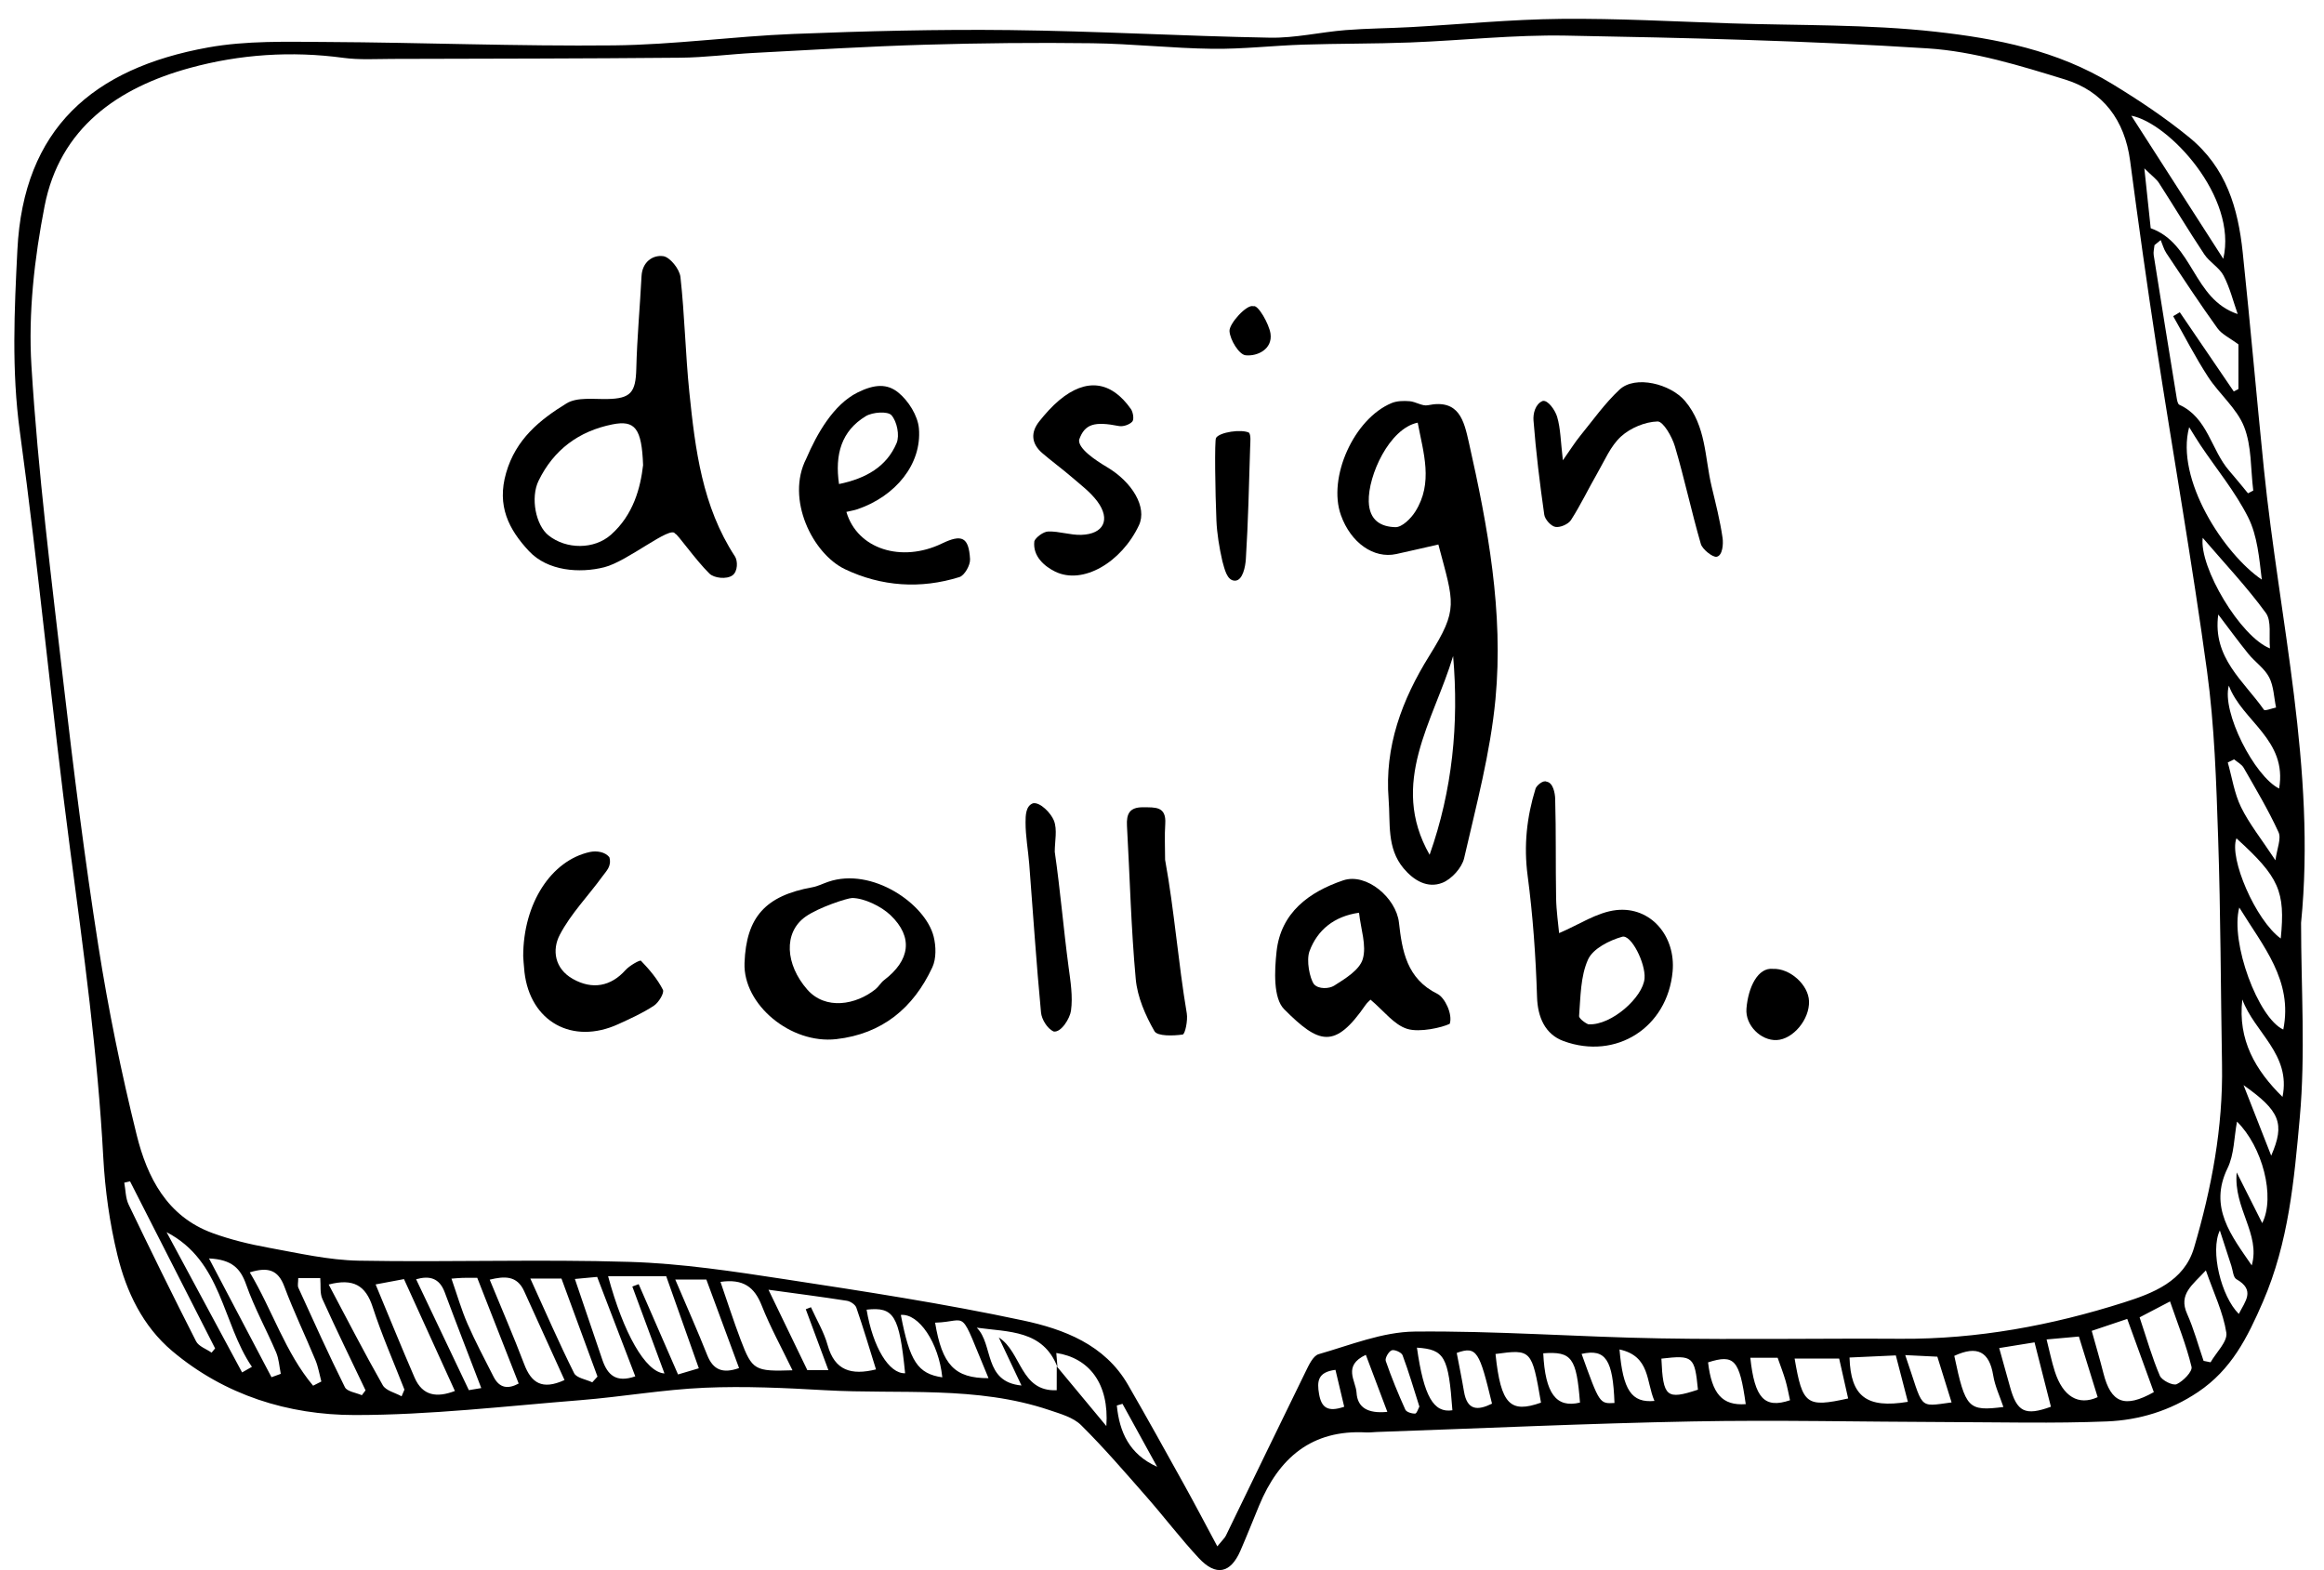 <?xml version="1.0" encoding="utf-8"?>
<!-- Generator: Adobe Illustrator 16.0.0, SVG Export Plug-In . SVG Version: 6.00 Build 0)  -->
<!DOCTYPE svg PUBLIC "-//W3C//DTD SVG 1.1//EN" "http://www.w3.org/Graphics/SVG/1.1/DTD/svg11.dtd">
<svg version="1.1" id="Layer_1" xmlns="http://www.w3.org/2000/svg" xmlns:xlink="http://www.w3.org/1999/xlink" x="0px" y="0px"
	 width="547px" height="369.572px" viewBox="0 0 547 369.572" enable-background="new 0 0 547 369.572" xml:space="preserve">
<path fill-rule="evenodd" clip-rule="evenodd" d="M336.426,154.341c-6.459,10.379-10.578,21.389-9.585,33.844
	c0.442,5.547-0.493,11.402,3.513,16.201c2.43,2.91,5.675,4.779,9.137,3.41c2.186-0.865,4.604-3.541,5.127-5.814
	c2.844-12.395,6.181-24.818,7.372-37.418c1.934-20.43-1.783-40.567-6.275-60.481c-1.144-5.07-2.292-10.224-9.634-8.698
	c-1.307,0.272-2.846-0.833-4.305-0.947c-1.402-0.109-2.977-0.084-4.24,0.442c-8.881,3.695-15.076,17.547-11.924,26.38
	c2.322,6.507,7.722,10.313,13.026,9.154c3.215-0.702,6.419-1.454,9.911-2.247C342.246,142.148,343.329,143.249,336.426,154.341z
	 M342.022,154.419c1.38,15.938-0.152,31.551-5.533,46.781C326.84,184.267,337.449,169.708,342.022,154.419z M333.09,120.465
	c-1.027,1.616-3.105,3.66-4.654,3.622c-3.373-0.083-6.139-1.55-6.272-6.026c-0.183-6.141,4.847-17.203,11.521-18.575
	C335.004,106.547,337.425,113.653,333.09,120.465z"/>
<path fill-rule="evenodd" clip-rule="evenodd" d="M166.986,135.02c1.07,1.048,4.022,1.429,5.431,0.396
	c1.25-0.916,1.262-3.384,0.563-4.452c-7.701-11.764-9.344-25.172-10.727-38.61c-0.93-9.03-1.092-18.141-2.098-27.159
	c-0.206-1.855-2.463-4.686-4.064-4.9c-2.428-0.326-4.92,1.345-5.092,4.692c-0.373,7.279-1.058,14.548-1.234,21.83
	c-0.135,5.563-1.329,6.994-6.758,7.107c-3.272,0.068-7.176-0.502-9.677,1.034c-6.286,3.861-11.925,8.417-14.209,16.374
	c-2.214,7.714,0.587,13.264,5.396,18.403c4.394,4.695,11.915,5.255,17.73,3.782c5.501-1.393,15.688-9.956,16.653-7.892
	C159.344,125.5,163.621,131.721,166.986,135.02z M143.801,125.871c-3.957,3.509-10.513,3.475-14.689,0.161
	c-3.016-2.392-4.297-8.87-2.344-12.879c3.557-7.299,9.492-11.681,17.379-13.257c5.304-1.06,6.908,0.909,7.216,9.595
	C150.746,114.805,149.113,121.161,143.801,125.871z"/>
<path fill-rule="evenodd" clip-rule="evenodd" d="M196.827,244.597c10.817-1.229,18.157-7.322,22.618-16.904
	c0.949-2.039,0.879-4.955,0.314-7.227c-1.908-7.686-14.473-16.445-24.824-12.902c-1.249,0.428-2.459,1.055-3.742,1.287
	c-11.035,1.994-15.559,7.016-15.954,17.828C174.881,236.466,186.117,245.812,196.827,244.597z M209.617,215.431
	c5.396,5.18,4.578,10.625-1.526,15.271c-0.772,0.588-1.268,1.533-2.026,2.143c-4.574,3.684-11.765,4.996-16.076,0.061
	c-5.125-5.867-5.673-13.396-0.381-17.141c3.092-2.188,9.859-4.383,10.976-4.39C203.404,211.402,207.428,213.331,209.617,215.431z"/>
<path fill-rule="evenodd" clip-rule="evenodd" d="M331.234,242.187c2.936,0.895,8.188-0.32,9.992-1.197
	c0.738-2.289-1.187-6.201-2.894-7.043c-7.261-3.582-8.312-10.145-9.063-16.799c-0.654-5.797-7.652-11.777-13.125-9.924
	c-8.057,2.732-14.687,7.613-15.678,16.744c-0.492,4.527-0.807,10.98,1.787,13.586c8.225,8.26,11.935,9.453,19.159-1.008
	c0.37-0.537,0.897-0.965,1.163-1.244C325.703,237.923,328.109,241.231,331.234,242.187z M320.754,225.749
	c-0.762,2.572-4.135,4.625-6.751,6.273c-1.141,0.719-3.675,0.884-4.751-0.385c-0.971-1.356-1.846-5.564-1.021-7.775
	c1.865-4.998,5.821-8.191,11.644-9.021C320.295,218.71,321.693,222.575,320.754,225.749z"/>
<path fill-rule="evenodd" clip-rule="evenodd" d="M366.26,211.351c-0.138-7.775,0.006-15.557-0.217-23.33
	c-0.039-1.359-0.501-3.812-2.022-4.025c-0.77-0.453-2.369,0.895-2.599,1.637c-2.062,6.666-2.802,13.379-1.867,20.459
	c1.251,9.473,1.922,19.053,2.22,28.605c0.146,4.711,1.881,8.756,6.221,10.35c12.382,4.547,24.488-3.178,25.689-16.393
	c0.751-8.264-5.12-15.309-13.235-14.432c-4.55,0.492-8.832,3.461-13.483,5.418C366.772,217.485,366.313,214.423,366.26,211.351z
	 M371.67,239.142c0.352-4.498,0.321-9.338,2.111-13.297c1.15-2.543,5.001-4.494,8.025-5.346c2.132-0.602,5.535,6.258,5.275,9.768
	c-0.328,4.436-7.767,11.1-13.11,10.838C373.812,241.25,371.612,239.878,371.67,239.142z"/>
<path fill-rule="evenodd" clip-rule="evenodd" d="M201.839,119.859c8.952-3.062,15.157-10.611,14.448-19.001
	c-0.254-3.007-2.472-6.54-4.881-8.483c-2.575-2.077-5.531-2-9.588,0.028c-5.671,2.835-9.569,9.764-12.032,15.521
	c-4.912,9.534,1.48,22.429,9.101,26.059c8.562,4.077,17.789,4.71,26.941,1.848c1.202-0.376,2.575-2.812,2.495-4.214
	c-0.299-5.202-1.921-5.951-6.632-3.679c-9.456,4.563-19.891,1.353-22.475-7.446C200.277,120.241,201.081,120.118,201.839,119.859z
	 M203.777,97.962c1.596-0.967,5.165-1.218,6.049-0.221c1.3,1.469,1.965,4.759,1.206,6.557c-2.35,5.565-7.221,8.331-13.552,9.639
	C196.466,106.992,198.031,101.445,203.777,97.962z"/>
<path fill-rule="evenodd" clip-rule="evenodd" d="M367.855,108.344c1.916-2.725,2.894-4.304,4.058-5.73
	c3.018-3.699,5.805-7.665,9.269-10.898c3.737-3.488,12.054-1.33,15.424,2.672c4.999,5.937,4.629,13.275,6.255,20.104
	c0.959,4.024,1.997,8.05,2.581,12.135c0.198,1.38,0.023,4.157-1.391,4.424c-0.919,0.191-3.356-1.75-3.723-3.008
	c-2.212-7.602-3.849-15.372-6.1-22.961c-0.677-2.283-2.749-5.914-4.094-5.875c-2.939,0.085-6.372,1.521-8.584,3.529
	c-2.462,2.235-3.868,5.674-5.597,8.668c-2.104,3.646-3.916,7.471-6.187,11.004c-0.633,0.985-2.547,1.818-3.676,1.617
	c-1.044-0.186-2.458-1.76-2.617-2.879c-1.051-7.372-1.961-14.774-2.533-22.196c-0.12-1.556,0.398-3.844,2.148-4.565
	c1.245-0.301,2.955,2.179,3.414,3.724C367.321,100.862,367.323,103.856,367.855,108.344z"/>
<path fill-rule="evenodd" clip-rule="evenodd" d="M123.147,225.073c0.008-12.473,6.624-22.537,15.679-24.523
	c1.553-0.34,3.643-0.059,4.611,1.263c0.551,2.079-0.686,3.153-1.627,4.448c-3.354,4.621-7.469,8.816-10.07,13.812
	c-1.812,3.482-1.25,7.902,3.094,10.354c4.6,2.596,8.963,1.75,12.38-2.076c0.948-1.062,3.411-2.451,3.646-2.207
	c1.982,2.053,3.888,4.307,5.17,6.828c0.378,0.744-1.001,3.016-2.124,3.756c-2.615,1.723-5.521,3.033-8.387,4.344
	c-10.799,4.938-20.729-0.588-22.072-12.244C123.257,227.179,123.182,225.515,123.147,225.073z"/>
<path fill-rule="evenodd" clip-rule="evenodd" d="M254,103.5c-0.312,2.031,3.775,4.807,6.5,6.415
	c5.977,3.526,9.568,9.477,7.572,13.724c-4.093,8.708-13.198,14.108-19.723,10.905c-2.326-1.142-5.35-3.502-4.892-7.168
	c0.326-0.865,2.097-2.24,3.274-2.273c2.582-0.073,5.195,0.877,7.775,0.792c5.289-0.173,6.953-3.612,3.758-7.897
	c-1.645-2.204-3.963-3.927-6.076-5.753c-2.235-1.932-4.641-3.665-6.875-5.598c-2.563-2.216-2.787-4.842-0.699-7.465
	c1.42-1.783,2.964-3.524,4.705-4.981c6.318-5.287,12.203-4.558,16.859,2.074c0.528,0.752,0.785,2.445,0.33,2.957
	c-0.652,0.734-2.166,1.241-3.155,1.048C257.635,99.159,255.312,99.75,254,103.5z"/>
<path fill-rule="evenodd" clip-rule="evenodd" d="M274.229,202.372c2.182,11.969,3.078,24.166,5.103,36.16
	c0.277,1.645-0.39,4.896-0.966,4.98c-2.224,0.318-5.946,0.43-6.646-0.793c-2.137-3.729-4.01-8.031-4.399-12.258
	c-1.104-11.988-1.391-24.053-2.066-36.082c-0.158-2.82,0.616-4.398,3.81-4.359c2.82,0.037,5.473-0.27,5.201,3.887
	C274.08,196.718,274.229,199.55,274.229,202.372C273.776,202.452,274.682,202.292,274.229,202.372z"/>
<path fill-rule="evenodd" clip-rule="evenodd" d="M248.258,200.501c1.299,8.988,2.047,18.047,3.246,27.049
	c0.457,3.438,1.045,6.996,0.574,10.361c-0.25,1.785-2.293,5.156-4.061,4.891c-1.545-0.672-2.844-2.9-2.993-4.471
	c-1.106-11.629-1.864-23.289-2.772-34.938c-0.256-3.281-0.879-6.555-0.867-9.828c0.006-1.498,0-3.865,1.762-4.49
	c1.693-0.312,4.213,2.328,4.906,4.059C248.908,195.274,248.258,198.019,248.258,200.501
	C248.051,200.528,248.463,200.474,248.258,200.501z"/>
<path fill-rule="evenodd" clip-rule="evenodd" d="M286.225,103.064c0.88-1.356,5.932-2.095,7.753-1.224
	c0.491,0.628,0.311,2.148,0.269,3.491c-0.275,8.756-0.458,17.519-1.01,26.258c-0.109,1.744-0.715,5.091-2.568,5.091
	c-1.918,0-2.449-2.819-2.96-4.597c-0.726-3.186-1.267-6.494-1.399-9.554C286.031,116.13,285.834,103.5,286.225,103.064z"/>
<path fill-rule="evenodd" clip-rule="evenodd" d="M417.324,228.056c3.984-0.158,8.337,3.756,8.467,7.615
	c0.145,4.289-3.76,8.971-7.626,9.145c-3.663,0.166-7.424-3.453-7.101-7.414C411.474,232.384,413.741,227.663,417.324,228.056z"/>
<path fill-rule="evenodd" clip-rule="evenodd" d="M295,72.083c1.085-0.479,3.719,4.22,4.039,6.447
	c0.527,3.666-3.107,5.388-5.859,5.097c-1.541-0.162-3.652-3.601-3.793-5.679C289.268,76.19,293.495,71.527,295,72.083z"/>
<g>
	<g>
		<path fill-rule="evenodd" clip-rule="evenodd" d="M541.603,217.227c3.594-36.078-5.128-71.27-8.745-106.801
			c-1.729-16.992-3.195-34.014-4.988-51c-1.101-10.422-3.837-19.967-12.648-27.143c-5.752-4.684-11.701-8.639-18.041-12.508
			c-12.996-7.93-27.229-10.703-41.596-12.307c-15.958-1.781-32.156-1.441-48.251-1.969c-13.299-0.436-26.604-1.189-39.897-1.057
			c-11.785,0.117-23.558,1.283-35.339,1.938c-5.132,0.285-10.283,0.297-15.403,0.707c-5.933,0.477-11.853,1.893-17.759,1.785
			c-20.438-0.369-40.864-1.557-61.303-1.791c-16.951-0.195-33.925,0.238-50.868,0.91c-14.104,0.559-28.171,2.545-42.269,2.691
			C121.913,10.916,99.322,10,76.733,9.881c-9.27-0.051-18.732-0.342-27.778,1.295C21.848,16.08,5.525,30.27,4.094,58.787
			c-0.717,14.271-1.388,28.422,0.578,42.787c4.466,32.611,7.491,65.418,11.792,98.053c3.189,24.201,6.532,48.352,7.842,72.756
			c0.416,7.734,1.507,15.543,3.334,23.062c2.092,8.611,5.963,16.734,12.914,22.584c12.341,10.389,27.297,15.041,42.945,15.047
			c17.72,0.004,35.449-2.092,53.156-3.504c9.752-0.777,19.446-2.498,29.204-2.92c9.414-0.408,18.892,0.043,28.315,0.58
			c17.668,1.008,35.636-1.125,52.863,4.695c2.601,0.879,5.588,1.709,7.43,3.535c5.404,5.357,10.383,11.152,15.412,16.881
			c4.166,4.744,7.992,9.797,12.29,14.412c4.036,4.336,7.467,3.596,9.79-1.744c1.527-3.514,2.934-7.078,4.399-10.619
			c4.648-11.229,12.39-17.926,25.2-17.223c0.828,0.045,1.664-0.078,2.496-0.105c24.763-0.859,49.52-2.012,74.289-2.48
			c19.934-0.377,39.882,0.094,59.824,0.146c12.576,0.035,25.168,0.357,37.725-0.148c7.61-0.305,14.891-2.506,21.463-6.922
			c7.845-5.27,11.598-12.748,15.285-21.268c6.052-13.984,7.338-28.678,8.654-43.24C542.67,247.959,541.603,232.543,541.603,217.227
			C541.116,217.246,542.089,217.205,541.603,217.227z M248.622,318.469c7.7,1.168,12.488,7.191,11.779,17.203
			c-3.891-4.684-7.781-9.369-11.673-14.055c-0.009,1.764-0.009,3.533-0.009,5.621c-8.592,0.375-8.236-8.984-13.634-12.428
			c1.688,3.576,3.377,7.154,5.341,11.316c-9.015-0.863-6.521-9.652-10.529-13.611c7.51,1.043,15.59,0.502,18.997,9.266
			C248.804,320.678,248.712,319.572,248.622,318.469z M278.675,349.408c-4.352-7.844-8.695-15.693-13.184-23.461
			c-5.467-9.463-15.092-13.082-24.702-15.135c-18.505-3.951-37.253-6.83-55.972-9.689c-12.131-1.854-24.363-3.721-36.596-4.096
			c-21.242-0.652-42.523,0.104-63.779-0.283c-7.086-0.129-14.174-1.77-21.201-3.049c-4.48-0.816-8.975-1.898-13.244-3.461
			c-10.691-3.912-15.358-13.113-17.83-23.105c-3.623-14.65-6.664-29.492-9.004-44.402c-3.219-20.508-5.809-41.125-8.197-61.75
			c-2.885-24.916-6.025-49.844-7.566-74.857c-0.768-12.447,0.697-25.311,3.095-37.607c3.583-18.373,17.21-27.881,34.237-32.531
			c11.743-3.209,23.87-4.02,36.086-2.369c3.77,0.51,7.648,0.262,11.478,0.252c22.603-0.059,45.207-0.074,67.81-0.281
			c5.801-0.053,11.593-0.826,17.396-1.133c13.414-0.707,26.828-1.533,40.253-1.928c13.087-0.387,26.19-0.514,39.282-0.346
			c9.441,0.121,18.871,1.188,28.312,1.309c7.115,0.092,14.238-0.752,21.364-0.982c8.372-0.27,16.755-0.186,25.124-0.506
			c12.252-0.467,24.509-1.842,36.74-1.617c28.398,0.52,56.82,1.191,85.156,3.008c10.902,0.697,21.775,4.082,32.328,7.326
			c8.917,2.742,14.038,9.564,15.304,19.119c1.92,14.488,3.935,28.965,6.157,43.408c3.938,25.582,8.451,51.084,11.948,76.727
			c1.771,12.982,2.176,26.184,2.615,39.307c0.595,17.777,0.605,35.576,0.913,53.365c0.256,14.738-2.456,29.055-6.589,43.078
			c-2.336,7.924-9.729,10.703-16.567,12.875c-16.997,5.4-34.434,8.645-52.396,8.533c-18.916-0.117-37.837,0.23-56.747-0.096
			c-19.259-0.33-38.513-1.803-57.757-1.602c-7.551,0.08-15.115,3.186-22.558,5.318c-1.344,0.385-2.353,2.629-3.126,4.207
			c-6.287,12.814-12.477,25.678-18.721,38.514c-0.273,0.562-0.792,1.006-2.018,2.516
			C283.644,358.627,281.215,353.986,278.675,349.408z M519.717,88.711c2.638,4.062,6.767,7.4,8.481,11.752
			c1.803,4.574,1.521,9.973,2.151,15.01c-0.413,0.215-0.825,0.43-1.238,0.645c-1.468-1.768-2.898-3.57-4.411-5.299
			c-4.281-4.891-5.013-12.465-11.744-15.541c-0.414-0.189-0.558-1.17-0.662-1.811c-1.816-11.137-3.618-22.277-5.378-33.422
			c-0.119-0.754,0.117-1.562,0.188-2.344c0.486-0.396,0.973-0.793,1.458-1.189c0.435,1.027,0.721,2.152,1.327,3.064
			c3.945,5.934,7.863,11.891,12.021,17.674c1.043,1.453,2.928,2.301,4.951,3.82c0,3.07,0,6.783,0,10.498
			c-0.366,0.191-0.731,0.383-1.098,0.574c-4.235-6.215-8.471-12.43-12.706-18.646c-0.518,0.311-1.035,0.621-1.554,0.93
			C514.221,79.201,516.729,84.111,519.717,88.711z M194.796,316.619c-0.861-3.098-2.588-5.955-3.924-8.92
			c-0.406,0.158-0.812,0.316-1.218,0.477c1.726,4.645,3.452,9.287,5.327,14.332c-2.106,0-3.982,0-4.961,0
			c-3.076-6.369-5.988-12.396-9.142-18.924c6.354,0.873,12.412,1.654,18.445,2.596c0.832,0.129,1.983,0.893,2.235,1.623
			c1.654,4.801,3.104,9.672,4.625,14.535C200.364,323.764,196.47,322.639,194.796,316.619z M159.587,323.525
			c-3.15-7.227-6.207-14.24-9.265-21.256c-0.497,0.188-0.994,0.375-1.491,0.562c2.498,6.756,4.996,13.514,7.562,20.459
			c-4.494-0.301-9.656-9.51-13.266-22.885c4.729,0,9.376,0,13.678,0c2.627,7.418,5.039,14.229,7.675,21.67
			C162.489,322.666,161.116,323.072,159.587,323.525z M517.964,104.842c3.777,5.619,8.165,10.928,11.181,16.926
			c2.201,4.381,2.608,9.662,3.216,14.666c-8.915-6.068-20.397-23.635-17.096-35.889
			C516.162,101.979,517.021,103.439,517.964,104.842z M524.298,274.979c1.574-3.232,1.523-7.254,2.224-10.967
			c5.988,5.891,9.073,17.664,5.938,23.896c-1.93-3.836-3.722-7.396-6.007-11.938c-0.795,8.477,5.653,14.48,3.54,21.887
			C525.187,290.834,519.812,284.189,524.298,274.979z M501.649,27.234c8.834,1.68,25.084,19.174,21.641,33.68
			C515.757,49.191,508.901,38.52,501.649,27.234z M107.069,327.414c-4.247,1.621-7.608,1.193-9.493-3.156
			c-3.074-7.096-5.977-14.266-9.169-21.924c2.637-0.494,4.655-0.873,6.679-1.252C99.224,310.174,103.085,318.658,107.069,327.414z
			 M506.209,53.719c-0.427-4.031-0.877-8.271-1.494-14.09c1.843,1.814,2.837,2.5,3.44,3.438c3.591,5.578,6.998,11.275,10.672,16.797
			c1.237,1.857,3.519,3.084,4.533,5.014c1.482,2.82,2.254,6.012,3.328,9.045C516.092,70.406,516.35,57.332,506.209,53.719z
			 M123.385,321.121c-2.521-6.623-5.34-13.131-8.122-19.906c3.494-0.861,6.424-0.994,8.099,2.686
			c3.144,6.908,6.277,13.818,9.511,20.936C127.563,327.277,125.041,325.473,123.385,321.121z M506.948,327.684
			c-6.893,3.871-10.103,2.537-11.869-4.461c-0.806-3.189-1.746-6.346-2.749-9.961c2.5-0.84,5.085-1.709,8.356-2.809
			C502.945,316.668,504.96,322.211,506.948,327.684z M174.33,315.371c-1.676-4.424-3.12-8.936-4.75-13.639
			c5.34-0.76,7.974,1.188,9.687,5.525c2.028,5.135,4.717,10.01,7.262,15.289C177.634,322.842,177.046,322.535,174.33,315.371z
			 M90.089,326.055c-4.396-7.736-8.46-15.662-12.729-23.697c5.817-1.525,8.709,0.223,10.351,5.281
			c2.142,6.6,4.958,12.982,7.483,19.459c-0.225,0.525-0.447,1.049-0.672,1.572C93.009,327.818,90.825,327.348,90.089,326.055z
			 M108.855,300.789c1.151-0.031,2.304-0.008,3.476-0.008c3.265,8.326,6.45,16.455,9.753,24.881
			c-2.485,1.34-4.526,1.137-5.919-1.609c-2.098-4.135-4.281-8.236-6.138-12.479c-1.429-3.268-2.411-6.73-3.765-10.598
			C107.219,300.904,108.036,300.811,108.855,300.789z M537.417,242.336c-5.909-2.705-12.544-20.518-10.359-28.725
			C532.628,222.709,539.735,230.773,537.417,242.336z M132.153,300.955c2.762,7.516,5.621,15.293,8.479,23.07
			c-0.41,0.449-0.82,0.898-1.229,1.35c-1.468-0.699-3.707-1.012-4.278-2.158c-3.532-7.076-6.688-14.338-10.299-22.262
			C127.407,300.955,129.368,300.955,132.153,300.955z M510.761,306.338c1.855,5.395,3.834,10.301,5.06,15.387
			c0.263,1.092-1.948,3.363-3.491,4.086c-0.876,0.41-3.495-0.881-3.969-1.988c-1.813-4.234-3.075-8.705-4.762-13.74
			C505.723,308.973,508.046,307.758,510.761,306.338z M166.46,318.975c-2.294-5.777-4.828-11.459-7.518-17.783
			c2.795,0,4.837,0,7.316,0c2.451,6.633,5.004,13.543,7.696,20.828C170.095,323.385,167.844,322.459,166.46,318.975z M58.79,299.49
			c4.186-1.279,6.633-0.691,8.135,3.334c2.193,5.879,4.934,11.553,7.333,17.357c0.655,1.586,0.929,3.332,1.376,5.004
			c-0.646,0.33-1.291,0.658-1.938,0.986C67.134,318.354,64.142,308.447,58.79,299.49z M533.306,144.268
			c1.397,1.914,0.695,5.361,0.977,8.352c-6.92-2.689-16.702-19.078-15.831-26.025C523.614,132.619,528.851,138.158,533.306,144.268z
			 M149.528,323.969c-4.506,1.578-6.541-0.314-7.755-3.902c-2.069-6.115-4.152-12.225-6.461-19.018
			c1.589-0.148,3.357-0.311,5.243-0.486C143.663,308.668,146.502,316.074,149.528,323.969z M81.179,326.527
			c-3.838-7.709-7.374-15.566-10.95-23.402c-0.24-0.525-0.031-1.256-0.031-2.281c1.954,0,3.681,0,5.183,0
			c0.152,1.775-0.123,3.539,0.492,4.9c3.266,7.227,6.755,14.354,10.166,21.516c-0.29,0.385-0.58,0.77-0.871,1.152
			C83.799,327.803,81.694,327.561,81.179,326.527z M39.208,290.033c13.12,6.816,13.031,21.342,20.086,31.697
			c-0.77,0.439-1.54,0.877-2.311,1.316C51.059,312.043,45.134,301.039,39.208,290.033z M50.628,317.391
			c-0.274,0.334-0.55,0.666-0.824,1c-1.246-0.875-3.041-1.469-3.651-2.666c-5.431-10.66-10.702-21.402-15.878-32.188
			c-0.734-1.531-0.702-3.43-1.024-5.156c0.452-0.104,0.904-0.207,1.356-0.311C37.28,291.178,43.954,304.283,50.628,317.391z
			 M478.87,315.969c1.328,5.227,2.591,10.195,3.852,15.156c-6.085,2.205-8.011,1.246-9.646-4.754
			c-0.773-2.834-1.576-5.662-2.524-9.062C473.878,316.773,476.603,316.334,478.87,315.969z M435.324,319.539
			c3.525-0.162,7.066-0.324,10.898-0.498c0.988,3.811,1.905,7.348,2.834,10.928C439.343,331.572,435.597,328.727,435.324,319.539z
			 M57.953,302.404c1.916,5.453,4.76,10.576,7.036,15.912c0.666,1.561,0.75,3.367,1.102,5.062c-0.729,0.266-1.457,0.531-2.186,0.797
			c-4.766-9.059-9.532-18.117-14.709-27.959C54.639,296.482,56.614,298.594,57.953,302.404z M524.014,313.703
			c0.321,2.078-2.381,4.625-3.711,6.959c-0.55-0.113-1.099-0.227-1.648-0.338c-1.271-3.699-2.285-7.512-3.877-11.064
			c-2.087-4.658,1.27-6.793,4.418-10.23C521.063,304.393,523.275,308.934,524.014,313.703z M529.203,153.912
			c1.548,1.91,3.784,3.396,4.88,5.504c1.087,2.094,1.131,4.727,1.632,7.123c-0.982,0.199-2.619,0.859-2.85,0.531
			c-4.771-6.797-12.149-12.242-10.752-22.426C524.469,147.74,526.757,150.889,529.203,153.912z M524.604,161.383
			c3.113,8.377,13.831,12.705,11.831,24.234C530.591,182.684,522.858,167.512,524.604,161.383z M526.39,197.33
			c10.041,9.127,11.539,12.432,10.43,23.578C530.879,216.59,524.597,201.973,526.39,197.33z M489.308,314.6
			c1.539,4.969,2.983,9.633,4.419,14.266c-4.53,2.08-8.194-0.15-10.085-6.051c-0.754-2.352-1.241-4.791-1.937-7.531
			C484.233,315.057,486.647,314.838,489.308,314.6z M104.669,304.174c2.753,7.402,5.625,14.762,8.607,22.557
			c-1.548,0.26-2.733,0.459-2.922,0.49c-4.256-8.949-8.26-17.367-12.414-26.104C101.055,300.232,103.409,300.787,104.669,304.174z
			 M527.474,189.988c-1.586-3.238-2.12-6.99-3.121-10.516c0.496-0.242,0.991-0.486,1.487-0.729c0.765,0.65,1.784,1.156,2.253,1.977
			c2.854,4.992,5.814,9.947,8.204,15.16c0.695,1.516-0.36,3.836-0.724,6.625C532.217,197.418,529.401,193.92,527.474,189.988z
			 M527.776,235.26c2.861,7.789,11.511,12.916,9.458,22.932C530.87,251.947,526.67,244.766,527.776,235.26z M362.705,330.158
			c-7.167,2.539-9.471,0.533-10.706-11.451C360.439,317.549,360.562,317.684,362.705,330.158z M469.146,323.771
			c0.405,2.508,1.557,4.896,2.395,7.414c-8.301,1.037-8.924,0.367-11.559-12.037C465.401,316.635,468.237,318.152,469.146,323.771z
			 M432.882,319.779c0.771,3.424,1.446,6.418,2.117,9.396c-9.816,2.176-10.747,1.469-12.601-9.396
			C426.014,319.779,429.617,319.779,432.882,319.779z M220.095,311.336c8.171-0.227,5.369-4.168,12.571,13.062
			C224.704,324.432,221.745,321.275,220.095,311.336z M448.437,318.971c2.611,0.129,5.01,0.246,7.557,0.371
			c1.136,3.65,2.23,7.168,3.351,10.764C451.171,331.213,452.895,331.809,448.437,318.971z M341.851,331.955
			c-4.435,0.688-6.717-3.26-8.348-14.74C340.017,317.645,340.929,319.33,341.851,331.955z M371.881,330.143
			c-5.581,1.355-8.188-2.09-8.646-11.6C369.961,318.057,371.055,319.609,371.881,330.143z M420.247,324.936
			c0.451,1.541,0.728,3.135,1.07,4.658c-6.025,2.039-8.33-0.486-9.345-10.004c2.083,0,4.144,0,6.428,0
			C419.077,321.523,419.741,323.207,420.247,324.936z M212.03,309.516c4.222-0.398,8.921,6.51,9.76,14.689
			C215.992,323.35,214.124,320.428,212.03,309.516z M213.038,323.242c-3.788,0.146-7.586-6.123-9.067-14.969
			C210.411,307.557,211.665,309.627,213.038,323.242z M351.174,330.398c-3.346,1.639-5.841,1.67-6.597-2.869
			c-0.508-3.049-1.138-6.076-1.706-9.074C347.646,316.74,348.225,318.207,351.174,330.398z M402.027,320.68
			c6.18-1.975,7.393-0.66,8.867,9.834C405.344,330.912,402.901,328.057,402.027,320.68z M326.538,332.33
			c-4.627,0.455-7.046-1.016-7.251-4.543c-0.16-2.758-3.329-6.291,2.188-8.883C323.182,323.428,324.786,327.686,326.538,332.33z
			 M380,330.242c-3.514,0.189-3.514,0.189-7.738-11.557C377.949,317.418,379.631,320.086,380,330.242z M399.645,327.109
			c-7.422,2.443-8.206,1.777-8.604-7.311C398.483,318.938,398.873,319.27,399.645,327.109z M525.198,297.969
			c0.356,1.082,0.435,2.707,1.181,3.133c4.543,2.582,2.048,5.221,0.569,8.174c-4.148-4.115-6.784-14.811-4.465-19.654
			C523.515,292.797,524.348,295.387,525.198,297.969z M333.085,332.734c-0.783,0.035-2.059-0.354-2.318-0.934
			c-1.689-3.75-3.261-7.564-4.602-11.449c-0.225-0.652,0.674-2.229,1.392-2.508c0.643-0.25,2.315,0.488,2.563,1.152
			c1.444,3.861,2.602,7.832,3.961,12.094C333.821,331.549,333.479,332.717,333.085,332.734z M389.412,329.756
			c-5.397,0.508-7.415-2.52-8.229-12.117C388.456,319.219,387.423,325.266,389.412,329.756z M528.06,255.422
			c8.589,6.086,9.805,9.023,6.513,16.605C532.247,266.1,530.394,261.373,528.06,255.422z M272.352,345.254
			c-6.59-2.947-8.872-8.229-9.485-14.422c0.444-0.131,0.889-0.262,1.334-0.393C266.917,335.377,269.634,340.316,272.352,345.254z
			 M310.468,328.129c-0.521-3.002-0.307-5.17,3.86-5.689c0.699,2.947,1.36,5.738,2.06,8.686
			C312.471,332.467,311.022,331.307,310.468,328.129z"/>
	</g>
</g>
</svg>
